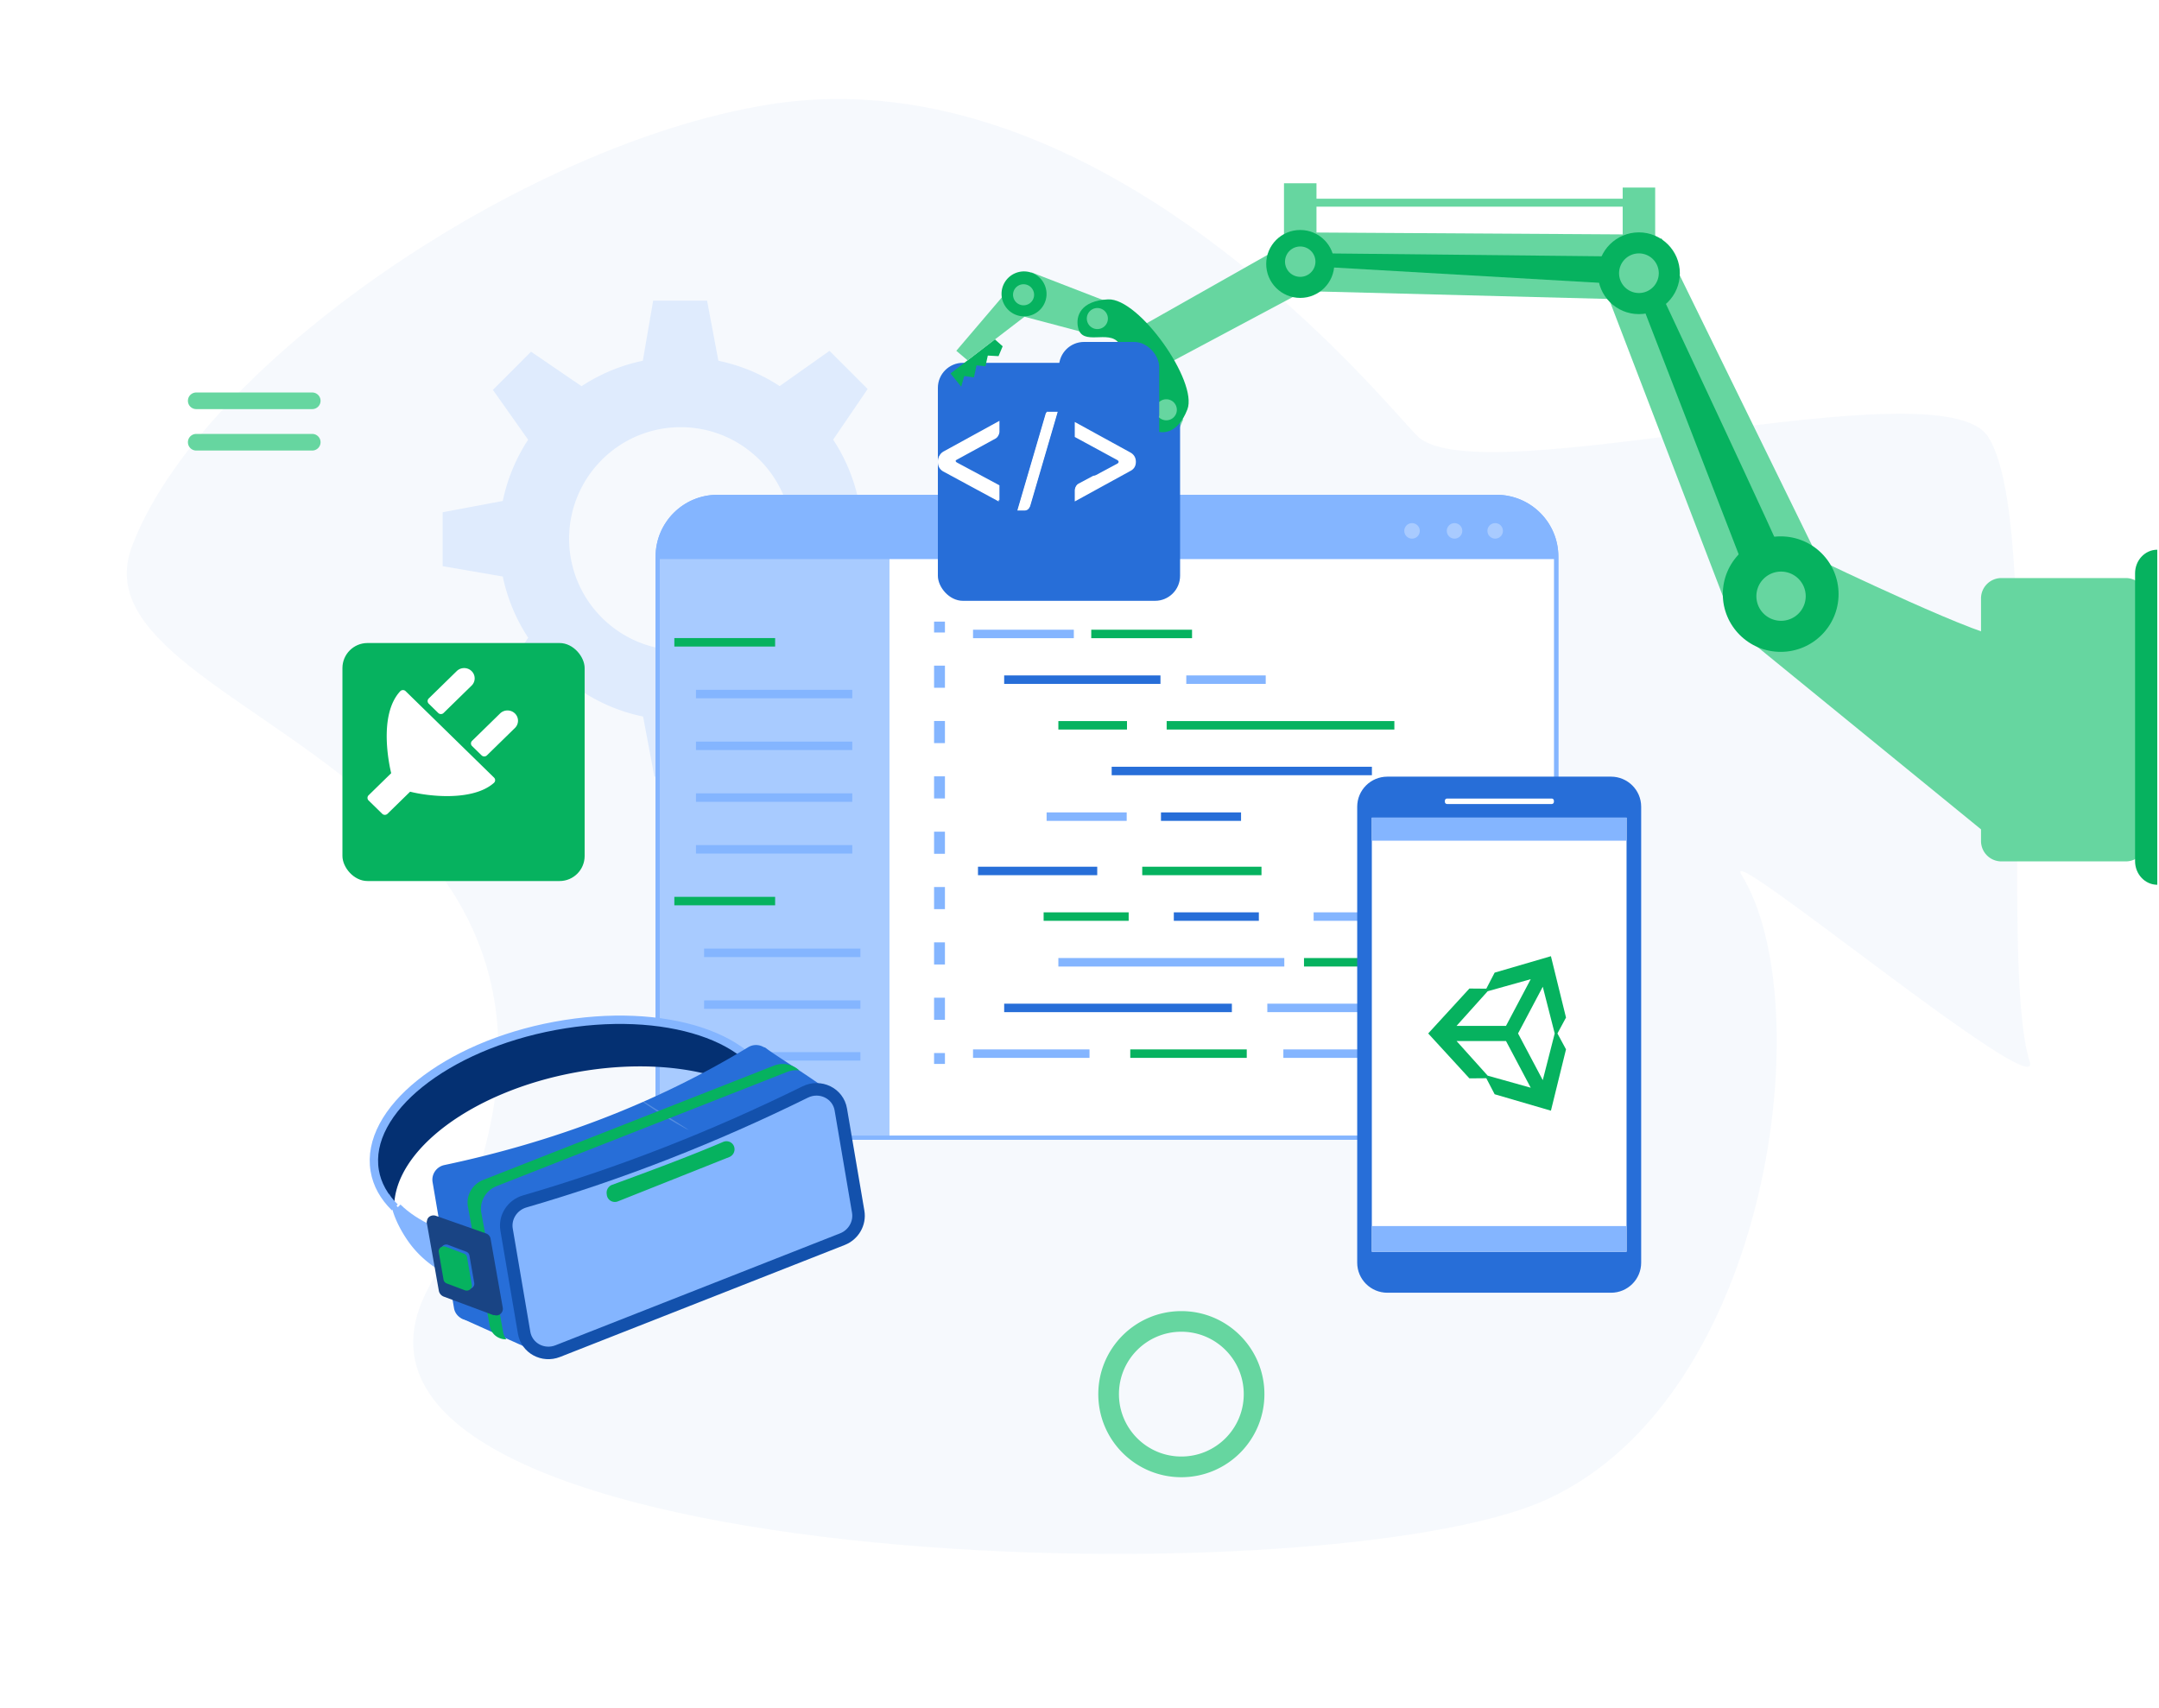 <svg xmlns="http://www.w3.org/2000/svg" width="517" height="409" fill="none"><path fill="#276ED8" d="M102.537 308.542c-36.357 68.341 214.217 75.275 268 50.5 53.783-24.775 65.313-119.164 46.5-149.5-5.867-9.405 72.458 55.513 69 44.724-7.531-23.606 3.229-129.462-10-149.724-11.436-17.539-121.547 14.061-136.5 0-6.549-6.084-74.5-92.5-155.5-79.5-59.175 9.497-136.497 62.809-152.5 106-16.003 43.192 137.499 52.5 71 177.5Z" opacity=".04"/><path fill="#84B5FF" d="M205.603 138.049 220 135.341v-12.908l-14.397-2.482a42.558 42.558 0 0 0-6.092-14.667l8.259-12.118-9.139-9.139-11.937 8.44a42.354 42.354 0 0 0-14.668-6.07L169.318 72h-12.907l-2.482 14.397a42.578 42.578 0 0 0-14.668 6.092l-12.095-8.259-9.139 9.14 8.44 11.936a42.511 42.511 0 0 0-6.07 14.668L106 122.682v12.907l14.397 2.482a42.387 42.387 0 0 0 6.092 14.668l-8.259 12.095 9.139 9.139 11.96-8.44a42.085 42.085 0 0 0 14.667 6.07L156.704 186h12.908l2.482-14.397a42.382 42.382 0 0 0 14.667-6.092l12.095 8.259 9.139-9.139-8.439-11.937a42.438 42.438 0 0 0 6.047-14.645ZM163 155.74c-14.758 0-26.717-11.982-26.717-26.717 0-14.736 11.959-26.718 26.717-26.718s26.717 11.96 26.717 26.718c0 14.757-11.959 26.717-26.717 26.717Z" opacity=".2"/><path fill="#fff" stroke="#84B5FF" stroke-miterlimit="10" d="M372.67 133.3v132.99c0 3.42-2.77 6.19-6.19 6.19h-202.8c-3.42 0-6.19-2.77-6.19-6.19V133.3c0-7.89 6.4-14.3 14.3-14.3h186.58c7.9 0 14.3 6.41 14.3 14.3Z"/><path fill="#84B5FF" d="M257.141 150.812h-24.137v2.028h24.137v-2.028Z"/><path fill="#06B25F" d="M285.451 150.812h-24.137v2.028h24.137v-2.028Z"/><path fill="#276ED8" d="M277.888 161.758h-37.427v2.028h37.427v-2.028Z"/><path fill="#84B5FF" d="M303.092 161.758h-19.02v2.028h19.02v-2.028Z"/><path fill="#06B25F" d="M269.872 172.69h-16.434v2.028h16.434v-2.028ZM333.899 172.69h-54.526v2.028h54.526v-2.028Z"/><path fill="#276ED8" d="M328.52 183.631h-62.315v2.028h62.315v-2.028Z"/><path fill="#84B5FF" d="M269.802 194.563h-19.177v2.029h19.177v-2.029Z"/><path fill="#276ED8" d="M297.186 194.563H278.01v2.029h19.176v-2.029Z"/><path fill="#84B5FF" d="M260.896 251.323h-27.892v2.028h27.892v-2.028Z"/><path fill="#06B25F" d="M298.55 251.323h-27.892v2.028h27.892v-2.028Z"/><path fill="#84B5FF" d="M335.208 251.323h-27.892v2.028h27.892v-2.028Z"/><path fill="#276ED8" d="M294.989 240.373h-54.526v2.028h54.526v-2.028Z"/><path fill="#84B5FF" d="M358 240.373h-54.525v2.028H358v-2.028ZM307.544 229.443h-54.106v2.029h54.106v-2.029Z"/><path fill="#06B25F" d="M327.315 229.443H312.26v2.029h15.055v-2.029ZM270.274 218.499H249.91v2.028h20.364v-2.028Z"/><path fill="#276ED8" d="M301.448 218.499h-20.364v2.028h20.364v-2.028Z"/><path fill="#84B5FF" d="M334.931 218.499h-20.365v2.028h20.365v-2.028Z"/><path fill="#06B25F" d="M302.079 207.571h-28.556v2.029h28.556v-2.029Z"/><path fill="#276ED8" d="M262.747 207.571h-28.556v2.029h28.556v-2.029Z"/><path fill="#84B5FF" d="M226.278 148.872h-2.602v2.605h2.602v-2.605ZM226.278 244.24h-2.602v-5.298h2.602v5.298Zm0-13.254h-2.602v-5.299h2.602v5.299Zm0-13.255h-2.602v-5.298h2.602v5.298Zm0-13.254h-2.602v-5.298h2.602v5.298Zm0-13.254h-2.602v-5.298h2.602v5.298Zm0-13.254h-2.602v-5.299h2.602v5.299Zm0-13.255h-2.602v-5.298h2.602v5.298ZM226.278 252.194h-2.602v2.606h2.602v-2.606Z"/><path fill="#84B5FF" d="M157 135.49a6 6 0 0 1 6-6h50v143h-50a6 6 0 0 1-6-6v-131Z" opacity=".7"/><path fill="#06B25F" d="M185.615 152.813h-24.136v2.029h24.136v-2.029Z"/><path fill="#84B5FF" d="M204.09 165.208h-37.428v2.028h37.428v-2.028ZM204.09 177.604h-37.428v2.028h37.428v-2.028ZM204.09 190h-37.428v2.028h37.428V190ZM204.09 202.393h-37.428v2.028h37.428v-2.028ZM206.033 227.182h-37.428v2.028h37.428v-2.028ZM206.033 239.579h-37.428v2.028h37.428v-2.028ZM206.033 251.971h-37.428v2.028h37.428v-2.028Z"/><path fill="#06B25F" d="M185.615 214.787h-24.136v2.028h24.136v-2.028Z"/><path fill="#84B5FF" d="M372.67 133.3v.6H157.49v-.6c0-7.89 6.4-14.3 14.3-14.3h186.58c7.9 0 14.3 6.41 14.3 14.3Z"/><path fill="#fff" d="M339.99 127.14c0 1.03-.83 1.86-1.86 1.86-1.03 0-1.86-.83-1.86-1.86 0-1.03.83-1.86 1.86-1.86 1.02 0 1.86.83 1.86 1.86ZM350.169 127.14c0 1.03-.83 1.86-1.86 1.86-1.03 0-1.86-.83-1.86-1.86 0-1.03.83-1.86 1.86-1.86 1.02 0 1.86.83 1.86 1.86ZM359.9 127.14c0 1.03-.83 1.86-1.86 1.86-1.03 0-1.86-.83-1.86-1.86 0-1.03.83-1.86 1.86-1.86 1.03 0 1.86.83 1.86 1.86Z" opacity=".3"/><path stroke="#84B5FF" stroke-miterlimit="10" d="M372.67 133.3v132.99c0 3.42-2.77 6.19-6.19 6.19h-202.8c-3.42 0-6.19-2.77-6.19-6.19V133.3c0-7.89 6.4-14.3 14.3-14.3h186.58c7.9 0 14.3 6.41 14.3 14.3Z"/><path fill="#66D6A0" d="M282.89 314c-10.987 0-19.89 8.903-19.89 19.89 0 10.986 8.903 19.889 19.89 19.889 10.986 0 19.889-8.903 19.889-19.889 0-10.987-8.903-19.89-19.889-19.89Zm0 34.823c-8.257 0-14.944-6.687-14.944-14.943s6.687-14.943 14.944-14.943c8.256 0 14.943 6.687 14.943 14.943s-6.687 14.943-14.943 14.943ZM74.772 97.976H46.988a1.987 1.987 0 1 1 0-3.976h27.784a1.987 1.987 0 1 1 0 3.976ZM74.772 107.897H46.988a1.987 1.987 0 1 1 0-3.976h27.784a1.987 1.987 0 1 1 0 3.976Z"/><path fill="#fff" d="M273.575 165.627c0 .838-.675 1.514-1.514 1.514a1.512 1.512 0 0 1-1.514-1.514c0-.839.676-1.515 1.514-1.515.831 0 1.514.676 1.514 1.515ZM281.862 165.627c0 .838-.675 1.514-1.514 1.514a1.512 1.512 0 0 1-1.514-1.514c0-.839.676-1.515 1.514-1.515.831 0 1.514.676 1.514 1.515ZM289.784 165.627c0 .838-.675 1.514-1.514 1.514a1.512 1.512 0 0 1-1.514-1.514c0-.839.676-1.515 1.514-1.515.839 0 1.514.676 1.514 1.515Z" opacity=".3"/><path fill="#66D6A0" d="M265.499 72.386c-.012.322-2.617 8.215-2.806 8.108-.191-.105-18.352-4.899-18.352-4.899l2.656-10.37 18.502 7.161Z"/><path fill="#06B25F" d="m244.017 111.124 2.326 1.293 1.42-1.869 2.479 1.589 1.362-1.653 2.213 1.399 1.717-1.914 2.377.966-.142 2.494-13.307 1.738-.445-4.043Z"/><path fill="#66D6A0" d="m274.254 119.989-24.953-1.969.286-3.524 17.196-2.274 7.471 7.767ZM312.258 56.099l-1.566 14.445-30.215 16.107-7.239-8.476 39.02-22.076Z"/><path fill="#66D6A0" d="M283.344 100.439c-.239-.218-7.684-3.944-7.744-3.735-.06.21-9.479 16.418-9.479 16.418l9.244 5.437 7.979-18.12Z"/><g filter="url(#a)"><rect width="58" height="57" x="219.586" y="81.892" fill="#276ED8" rx="6"/></g><path fill="#fff" d="m239.329 119.818-13.276-7.18c-.858-.497-1.287-1.265-1.287-2.303 0-1.084.451-1.852 1.354-2.304l13.209-7.248v2.642c0 .181-.067.429-.203.745a1.328 1.328 0 0 1-.609.61l-9.416 5.148c-.361.271-.361.542 0 .813l10.228 5.487v3.59ZM250.638 98.616h2.642l-6.57 22.489c-.181.587-.588.881-1.22.881h-1.693l6.841-23.37ZM257.544 100.783l13.209 7.248c.949.497 1.423 1.265 1.423 2.304 0 1.038-.474 1.783-1.423 2.235l-13.209 7.248v-2.642c0-.135.045-.361.136-.677.135-.316.338-.542.609-.678l9.484-5.08c.361-.271.361-.542 0-.813l-10.229-5.554v-3.591Z"/><path fill="#06B25F" d="M265.337 71.699c7.457-.356 21.563 19.71 18.996 26.346-2.342 6.05-6.2 6.161-8.7 4.663-3.983-2.392 1.896-7.022-.402-10.37-2.298-3.346-5.13-7.318-7.334-10.217-2.457-3.23-8.713.874-9.735-3.65-.639-2.84.683-6.462 7.175-6.772Z"/><rect width="24" height="32" x="253.588" y="81.892" fill="#276ED8" rx="6"/><path fill="#fff" d="m239.152 120.094-13.277-7.18c-.858-.497-1.287-1.265-1.287-2.304 0-1.083.451-1.851 1.355-2.303l13.209-7.248v2.642c0 .181-.068.429-.204.745a1.328 1.328 0 0 1-.609.61l-9.416 5.148c-.361.271-.361.542 0 .813l10.229 5.487v3.59ZM250.461 98.892h2.641l-6.57 22.489c-.181.587-.587.88-1.219.88h-1.694l6.842-23.37ZM257.367 101.059l13.209 7.248c.948.497 1.422 1.265 1.422 2.303 0 1.039-.474 1.784-1.422 2.236l-13.209 7.248v-2.642c0-.135.045-.361.135-.677.136-.317.339-.542.61-.678l9.483-5.08c.361-.271.361-.542 0-.813l-10.228-5.555v-3.59Z"/><path fill="#66D6A0" d="M260.434 75.351a2.523 2.523 0 0 0 1.404 3.278 2.523 2.523 0 0 0 3.281-1.396 2.52 2.52 0 0 0-1.403-3.278 2.522 2.522 0 0 0-3.282 1.396ZM276.944 97.2a2.522 2.522 0 0 0 1.404 3.277 2.523 2.523 0 0 0 3.281-1.396 2.522 2.522 0 0 0-1.404-3.278 2.518 2.518 0 0 0-3.281 1.396Z"/><path fill="#06B25F" d="m230.173 92.615.722-2.554 2.33.315.619-2.874 2.137.207.563-2.552 2.57.14.989-2.362-1.87-1.662-10.619 8.172 2.559 3.17Z"/><path fill="#66D6A0" d="m245.199 65.002-16.2 19.01 2.709 2.291 13.741-10.543-.25-10.758Z"/><path fill="#06B25F" d="M242.63 75.097c-2.608-1.436-3.563-4.709-2.131-7.312a5.38 5.38 0 0 1 7.313-2.114c2.608 1.436 3.563 4.709 2.132 7.312-1.428 2.601-4.701 3.548-7.314 2.114Z"/><path fill="#66D6A0" d="M243.89 72.802a2.518 2.518 0 1 1 2.429-4.414 2.52 2.52 0 0 1 .997 3.425 2.522 2.522 0 0 1-3.426.99Z"/><rect width="3" height="6" x="274.588" y="94.892" fill="#276ED8" rx="1.5"/><path fill="#66D6A0" d="M312.99 47.59h79.869V49.5H312.99V47.59Z"/><path fill="#66D6A0" d="M388.572 44.92h7.78v15.142h-7.78V44.92ZM307.468 43.892h7.78v15.142h-7.78V43.892Z"/><path fill="#66D6A0" d="m394.316 56.173-9.04 15.425-72.284-1.86-3.556-14.087 84.88.522ZM479.82 152.351c-1.982 2.036-44.211-18.273-44.211-18.273l-20.02 16.574 63.211 51.573 1.02-49.874ZM435.607 134.078l-37.748-77.07-12.583 14.59 30.311 79.055 20.02-16.575Z"/><path fill="#66D6A0" d="M474.379 143.312v58.112a4.877 4.877 0 0 0 4.882 4.871h29.788a4.877 4.877 0 0 0 4.883-4.871v-58.112a4.877 4.877 0 0 0-4.883-4.872h-29.788a4.877 4.877 0 0 0-4.882 4.872Z"/><path fill="#06B25F" d="M426.409 156.115c-7.655 0-13.86-6.191-13.86-13.828s6.205-13.829 13.86-13.829c7.655 0 13.861 6.192 13.861 13.829 0 7.637-6.206 13.828-13.861 13.828ZM382.64 65.44c0 5.406 4.392 9.787 9.811 9.787s9.811-4.381 9.811-9.788c0-5.406-4.392-9.788-9.811-9.788s-9.811 4.382-9.811 9.788ZM511.271 137.304v68.938c0 3.121 2.38 5.65 5.317 5.65v-80.238c-2.937 0-5.317 2.529-5.317 5.65Z"/><path fill="#06B25F" d="M427.871 135.386c0-1.019-32.392-69.947-32.392-69.947l-4.593 1.491 28.057 72.525 8.928-4.069Z"/><path fill="#66D6A0" d="M387.707 65.433a4.748 4.748 0 0 0 4.754 4.742 4.75 4.75 0 0 0 4.754-4.742 4.748 4.748 0 0 0-4.754-4.744 4.748 4.748 0 0 0-4.754 4.744Z"/><path fill="#06B25F" d="M303.209 63.212c0 4.49 3.647 8.133 8.151 8.133 4.501 0 8.152-3.64 8.152-8.133 0-4.49-3.648-8.133-8.152-8.133-4.5 0-8.151 3.64-8.151 8.133Z"/><path fill="#06B25F" d="m385.277 61.395-67.675-.709v3.278l67.675 3.899v-6.468Z"/><path fill="#66D6A0" d="M307.716 62.667a3.636 3.636 0 0 0 3.641 3.633 3.636 3.636 0 0 0 3.641-3.633 3.636 3.636 0 0 0-3.641-3.633 3.638 3.638 0 0 0-3.641 3.633ZM420.588 142.784c0 3.255 2.644 5.893 5.906 5.893 3.263 0 5.906-2.638 5.906-5.893s-2.643-5.892-5.906-5.892c-3.262 0-5.906 2.637-5.906 5.892Z"/><g filter="url(#b)"><rect width="58" height="57" x="77" y="149" fill="#06B25F" rx="6"/></g><path fill="#fff" d="M97.13 165.525a.912.912 0 0 0-1.3.03c-5.399 5.81-2.462 18.373-2.154 19.615l-5.413 5.292a.868.868 0 0 0 0 1.243l3.261 3.188a.913.913 0 0 0 1.271 0l5.411-5.29c2.635.661 5.93 1.056 8.839 1.056 3.494 0 8.278-.549 11.225-3.163a.864.864 0 0 0 .032-1.271l-21.172-20.7ZM104.948 170.756a.907.907 0 0 0 .635.257c.23 0 .46-.086.636-.258l6.708-6.558a2.416 2.416 0 0 0 0-3.477 2.524 2.524 0 0 0-1.778-.72 2.53 2.53 0 0 0-1.779.72l-6.708 6.558a.865.865 0 0 0 0 1.243l2.286 2.235ZM123.307 170.868a2.53 2.53 0 0 0-1.779-.72c-.672 0-1.304.255-1.778.72l-6.709 6.559a.866.866 0 0 0 0 1.242l2.286 2.235a.907.907 0 0 0 .636.257c.229 0 .46-.085.635-.257l6.709-6.559a2.422 2.422 0 0 0 0-3.477Z"/><g filter="url(#c)"><path fill="#043072" d="M137.954 252.808c20.178-3.677 38.524.037 47.014 8.45a14.85 14.85 0 0 0-.185-2.342c-2.321-14.349-25.509-22.102-51.787-17.313-26.277 4.788-45.702 20.307-43.382 34.656.54 3.335 2.206 6.311 4.777 8.857-.014-13.656 18.708-27.779 43.563-32.308Z"/><path fill="#84B5FF" d="M185.758 261.134c.002 13.66-18.713 27.784-43.565 32.314-9.642 1.758-19.702 2.053-29.241.042-3.899-.822-7.732-2.047-11.259-3.876a34.486 34.486 0 0 1-4.471-2.777c-1.312-.96-3.863-3.345-3.883-5.197.042 4.031 1.982 8.067 4.174 11.304 9.982 14.731 33.878 14.584 49.636 11.711 26.28-4.79 45.699-20.31 43.379-34.661-.538-3.335-2.205-6.312-4.77-8.86Z"/><path stroke="#84B5FF" stroke-miterlimit="10" stroke-width="2" d="M184.746 258.742c-2.388-14.281-25.597-21.918-51.832-17.055-26.235 4.863-45.571 20.387-43.183 34.668.555 3.319 2.235 6.277 4.817 8.803M185.375 261.042c.052 13.635-18.548 27.801-43.298 32.412-20.093 3.744-38.388.101-46.877-8.267"/><path fill="#276ED8" d="M188.304 282.85c-20.048 15.233-45.641 24.441-75.533 29.257-1.929.31-3.734-.94-4.055-2.828l-5.128-30.177c-.318-1.871.93-3.687 2.827-4.086 26.156-5.531 50.506-14.707 72.717-28.2 2.165-1.315 4.953-.111 5.369 2.333l5.159 30.296a3.55 3.55 0 0 1-1.356 3.405Z"/><path fill="#276ED8" d="M193.651 285.581c-20.046 15.231-64.438 34.544-64.438 34.544l-18.452-8.292c-1.1-.507-1.34-1.88-1.397-3.085l-.45-26.917c-.32-1.877.941-3.689 2.844-4.089 25.99-5.498 48.634-17.414 70.714-30.796a.792.792 0 0 1 .908.047c2.627 2.072 17.042 10.784 17.602 12.723l-5.98 22.466a3.516 3.516 0 0 1-1.351 3.399Z"/><path fill="#fff" d="M160.235 264.011c1.243.769 2.571 1.5 3.921 2.25.269.131.543.25.818.374-3.691-2.387-7.437-4.692-11.137-7.061-.08.037-.16.075-.241.106a193.862 193.862 0 0 0 6.639 4.331ZM182.405 264.981c-9.12 3.738-18.234 7.515-27.52 10.811-6.607 2.345-13.197 4.018-19.911 5.899-2.591.726-6.964 1.893-9.564 4.09 3.71 2.21 7.428 4.406 11.159 6.577 1.172.685.089 2.523-1.083 1.839-3.852-2.24-7.679-4.506-11.508-6.783a4.697 4.697 0 0 0-.595 1.483c4.745 2.931 9.495 5.86 14.402 8.53 1.195.652.106 2.491-1.084 1.838a198.893 198.893 0 0 1-5.81-3.319c.268.401.535.802.787 1.211 2.019 3.265 3.592 6.826 4.806 10.498l.399-.141c1.747-.711 3.561-1.271 5.278-1.791 4.913-1.487 9.765-2.624 14.493-4.634.77-.345 1.535-.689 2.3-1.027 8.737-3.944 17.217-8.426 25.71-12.87a261.562 261.562 0 0 0 7.897-5.162 445.853 445.853 0 0 1 1.67-5.843 267.913 267.913 0 0 1 2.159-8.63c.247-2.698.43-5.406.607-8.113l-1.234-.847c-4.2 2.599-8.87 4.542-13.358 6.384Z" opacity=".21"/><path fill="#06B25F" d="m120.5 315.097-5.235-28.604c-.495-2.699 1.039-5.4 3.648-6.425l69.589-27.354a5.866 5.866 0 0 1 2.882-.366c-1.552-1.443-3.889-1.981-6.086-1.122l-69.589 27.354c-2.609 1.025-4.143 3.726-3.648 6.426l5.235 28.603c.353 1.938 2.081 3.202 3.956 3.145a3.664 3.664 0 0 1-.752-1.657Z"/><path fill="#84B5FF" d="m202.193 292.823-69.003 27.148c-3.585 1.413-7.518-.74-8.151-4.455l-4.252-24.994c-.514-3.017 1.378-5.97 4.384-6.843 23.457-6.815 46.1-15.725 68.003-26.525 3.656-1.803 7.977.301 8.646 4.234l4.216 24.776c.471 2.805-1.133 5.593-3.843 6.659Z"/><path fill="#06B25F" d="m174.623 273.107-26.651 10.606c-1.195.476-2.497-.275-2.66-1.532l-.037-.292a2.022 2.022 0 0 1 1.317-2.141c9.501-3.483 18.374-6.77 26.575-10.271 1.18-.501 2.496.197 2.702 1.44a2.005 2.005 0 0 1-1.246 2.19Z"/><path stroke="#1351AC" stroke-miterlimit="10" stroke-width="3" d="m201.72 292.769-68.161 26.813c-3.542 1.394-7.426-.734-8.05-4.4l-4.2-24.689c-.507-2.978 1.362-5.893 4.329-6.759 23.169-6.729 45.531-15.537 67.165-26.203 3.615-1.778 7.879.297 8.54 4.181l4.163 24.47c.474 2.783-1.114 5.534-3.786 6.587Z"/><path fill="#194484" d="M119.793 310.717a1.443 1.443 0 0 1-1.559.158l-11.488-5.928-4.449-16.086a1.383 1.383 0 0 1 .752-1.607 1.763 1.763 0 0 1 1.335-.079l12.012 4.226c.565.198.974.671 1.076 1.249l2.919 16.51a1.607 1.607 0 0 1-.598 1.557Z"/><path fill="#194484" d="m118.018 310.91-11.728-4.373a1.874 1.874 0 0 1-1.207-1.425l-2.867-16.178c-.091-.513.43-.925.928-.743l11.741 4.382a1.772 1.772 0 0 1 1.133 1.337l2.887 16.287c.092.49-.408.888-.887.713Z"/><path fill="#276ED8" d="m111.904 304.565-4.332-1.631a1.233 1.233 0 0 1-.786-.933l-1.141-6.565c-.157-.906.771-1.64 1.658-1.303l4.363 1.642c.394.152.679.485.749.889l1.147 6.598c.157.906-.772 1.634-1.658 1.303Z"/><path fill="#06B25F" d="m111.326 305.011-4.332-1.632a1.23 1.23 0 0 1-.786-.932l-1.141-6.566c-.157-.906.771-1.639 1.658-1.303l4.363 1.643c.394.151.679.484.749.888l1.147 6.599c.151.901-.778 1.635-1.658 1.303Z"/></g><path fill="#276ED8" d="M385.778 186h-53.556c-3.988 0-7.222 3.225-7.222 7.205V302.394c0 4.011 3.268 7.205 7.222 7.205h53.556c3.987 0 7.222-3.224 7.222-7.205V193.205c0-4.016-3.272-7.205-7.222-7.205Z"/><path fill="#fff" d="M389.5 195.819h-60.998V299.78H389.5V195.819Z"/><path fill="#06B25F" d="m371.389 229-13.479 3.938-1.995 3.839-4.048-.033L342 247.502l9.867 10.757 4.046-.033 1.999 3.836L371.389 266 375 251.308l-2.052-3.806 2.052-3.805L371.389 229Zm-15.149 8.394 10.311-2.889-5.919 11.18h-11.84l7.448-8.291Zm0 20.214-7.448-8.29h11.84l5.919 11.18-10.311-2.89Zm13.196 1.072-5.921-11.178 5.921-11.182 2.859 11.182-2.859 11.178Z"/><path fill="#fff" d="M371.575 192.552h-25.052a.524.524 0 0 1-.525-.524v-.255c0-.289.234-.524.525-.524h25.052c.29 0 .525.234.525.524v.255a.525.525 0 0 1-.525.524Z"/><path fill="#84B5FF" d="M389.5 293.631h-60.998v6.15H389.5v-6.15ZM389.5 195.819h-60.998v5.517H389.5v-5.517Z"/><defs><filter id="a" width="80" height="79" x="213.586" y="75.892" color-interpolation-filters="sRGB" filterUnits="userSpaceOnUse"><feFlood flood-opacity="0" result="BackgroundImageFix"/><feColorMatrix in="SourceAlpha" result="hardAlpha" values="0 0 0 0 0 0 0 0 0 0 0 0 0 0 0 0 0 0 127 0"/><feMorphology in="SourceAlpha" operator="dilate" radius="3" result="effect1_dropShadow_198_599"/><feOffset dx="5" dy="5"/><feGaussianBlur stdDeviation="4"/><feColorMatrix values="0 0 0 0 0 0 0 0 0 0 0 0 0 0 0 0 0 0 0.2 0"/><feBlend in2="BackgroundImageFix" result="effect1_dropShadow_198_599"/><feBlend in="SourceGraphic" in2="effect1_dropShadow_198_599" result="shape"/></filter><filter id="b" width="80" height="79" x="71" y="143" color-interpolation-filters="sRGB" filterUnits="userSpaceOnUse"><feFlood flood-opacity="0" result="BackgroundImageFix"/><feColorMatrix in="SourceAlpha" result="hardAlpha" values="0 0 0 0 0 0 0 0 0 0 0 0 0 0 0 0 0 0 127 0"/><feMorphology in="SourceAlpha" operator="dilate" radius="3" result="effect1_dropShadow_198_599"/><feOffset dx="5" dy="5"/><feGaussianBlur stdDeviation="4"/><feColorMatrix values="0 0 0 0 0 0 0 0 0 0 0 0 0 0 0 0 0 0 0.2 0"/><feBlend in2="BackgroundImageFix" result="effect1_dropShadow_198_599"/><feBlend in="SourceGraphic" in2="effect1_dropShadow_198_599" result="shape"/></filter><filter id="c" width="134.549" height="98.296" x="80.535" y="235.219" color-interpolation-filters="sRGB" filterUnits="userSpaceOnUse"><feFlood flood-opacity="0" result="BackgroundImageFix"/><feColorMatrix in="SourceAlpha" result="hardAlpha" values="0 0 0 0 0 0 0 0 0 0 0 0 0 0 0 0 0 0 127 0"/><feOffset dy="4"/><feGaussianBlur stdDeviation="4"/><feColorMatrix values="0 0 0 0 0.022 0 0 0 0 0.005 0 0 0 0 0.225 0 0 0 0.25 0"/><feBlend in2="BackgroundImageFix" result="effect1_dropShadow_198_599"/><feBlend in="SourceGraphic" in2="effect1_dropShadow_198_599" result="shape"/></filter></defs></svg>